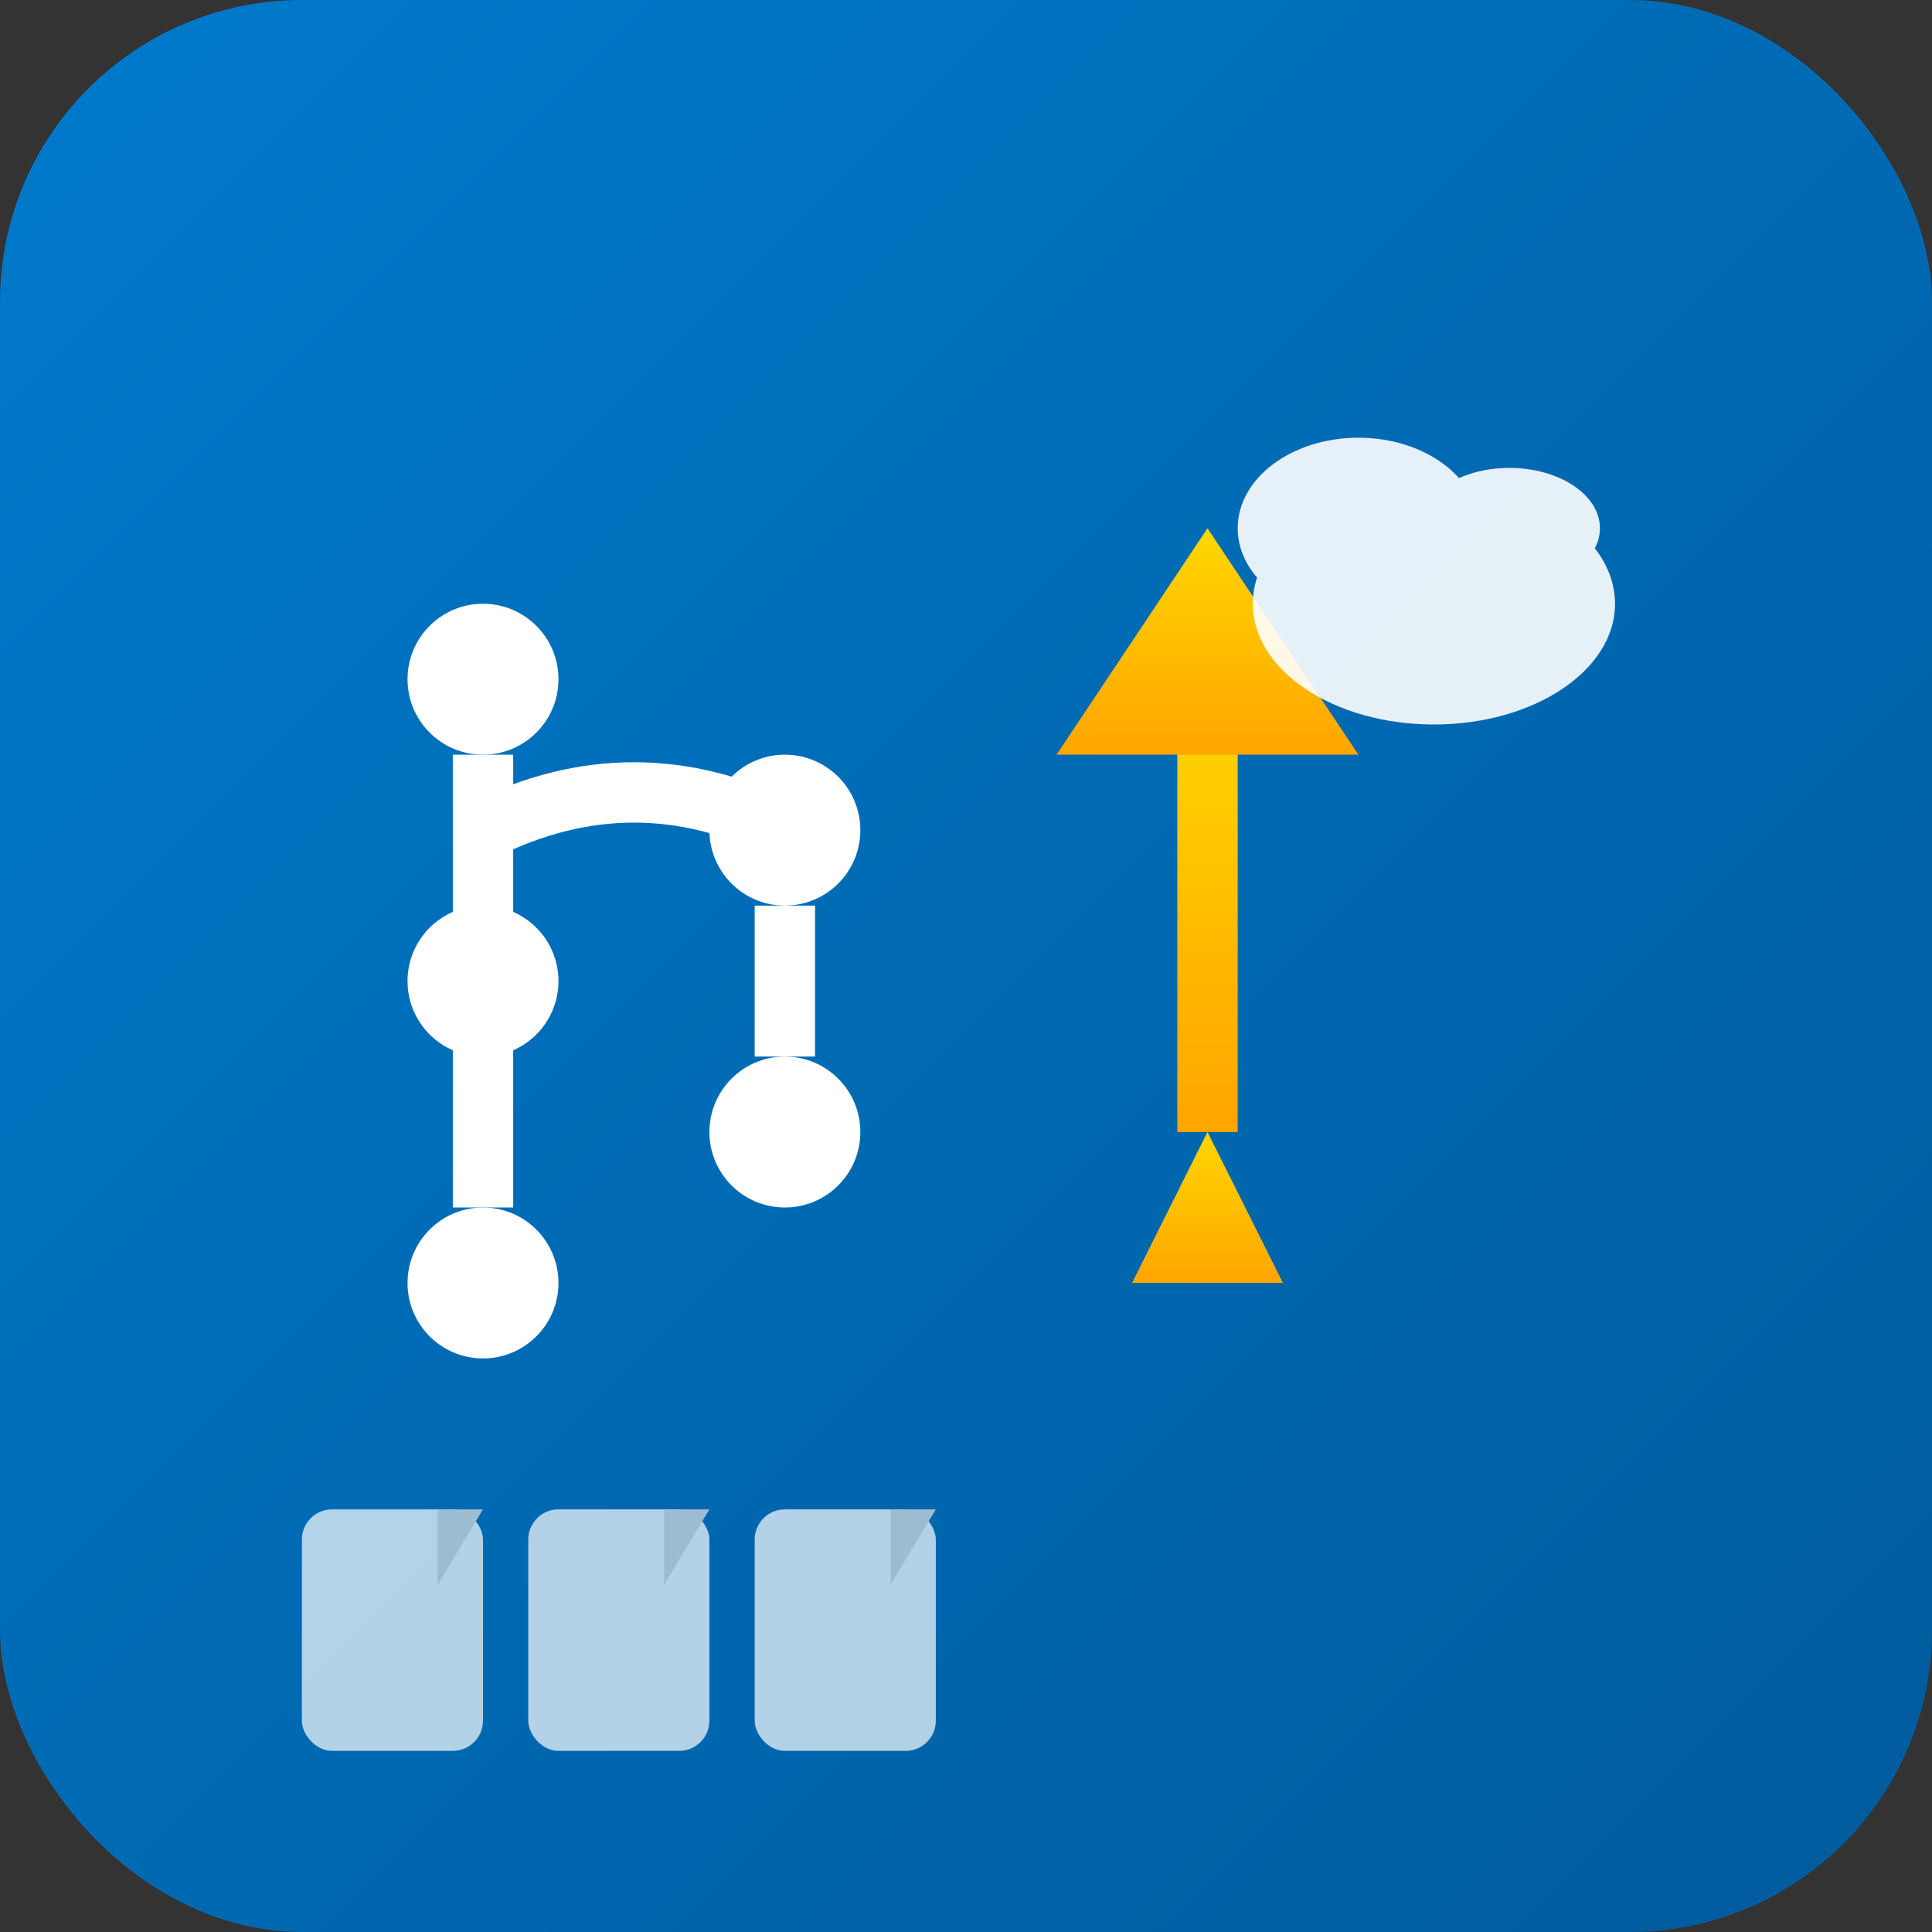 <svg width="128" height="128" viewBox="0 0 128 128" xmlns="http://www.w3.org/2000/svg">
  <rect x="0" y="0" width="128" height="128" fill="#333333" stroke="none"/>
  <!-- 渐变定义 -->
  <defs>
    <linearGradient id="bgGradient" x1="0%" y1="0%" x2="100%" y2="100%">
      <stop offset="0%" style="stop-color:#007ACC;stop-opacity:1" />
      <stop offset="100%" style="stop-color:#005A9B;stop-opacity:1" />
    </linearGradient>
    <linearGradient id="arrowGradient" x1="0%" y1="0%" x2="0%" y2="100%">
      <stop offset="0%" style="stop-color:#FFD700;stop-opacity:1" />
      <stop offset="100%" style="stop-color:#FFA500;stop-opacity:1" />
    </linearGradient>
  </defs>
  
  <!-- 背景 -->
  <rect width="128" height="128" rx="20" fill="url(#bgGradient)"/>
  
  <!-- Git符号 (简化的分支图标) -->
  <g fill="#FFFFFF">
    <!-- 主干 -->
    <circle cx="32" cy="45" r="5"/>
    <circle cx="32" cy="65" r="5"/>
    <circle cx="32" cy="85" r="5"/>
    <line x1="32" y1="50" x2="32" y2="80" stroke="#FFFFFF" stroke-width="4"/>
    
    <!-- 分支 -->
    <circle cx="52" cy="55" r="5"/>
    <circle cx="52" cy="75" r="5"/>
    <path d="M32 55 Q42 50 52 55" stroke="#FFFFFF" stroke-width="4" fill="none"/>
    <line x1="52" y1="60" x2="52" y2="70" stroke="#FFFFFF" stroke-width="4"/>
  </g>
  
  <!-- 上传箭头 -->
  <g fill="url(#arrowGradient)">
    <!-- 箭头 -->
    <polygon points="80,75 75,85 85,85" />
    <rect x="78" y="45" width="4" height="30"/>
    <polygon points="80,35 70,50 90,50" />
  </g>
  
  <!-- 服务器/云图标 -->
  <g fill="#FFFFFF" opacity="0.9">
    <ellipse cx="95" cy="40" rx="12" ry="8"/>
    <ellipse cx="90" cy="35" rx="8" ry="6"/>
    <ellipse cx="100" cy="35" rx="6" ry="4"/>
  </g>
  
  <!-- 文件图标 -->
  <g fill="#FFFFFF" opacity="0.7">
    <rect x="20" y="100" width="12" height="16" rx="2"/>
    <rect x="35" y="100" width="12" height="16" rx="2"/>
    <rect x="50" y="100" width="12" height="16" rx="2"/>
    <!-- 文件折角 -->
    <polygon points="29,100 29,105 32,100" fill="#E0E0E0"/>
    <polygon points="44,100 44,105 47,100" fill="#E0E0E0"/>
    <polygon points="59,100 59,105 62,100" fill="#E0E0E0"/>
  </g>
</svg>